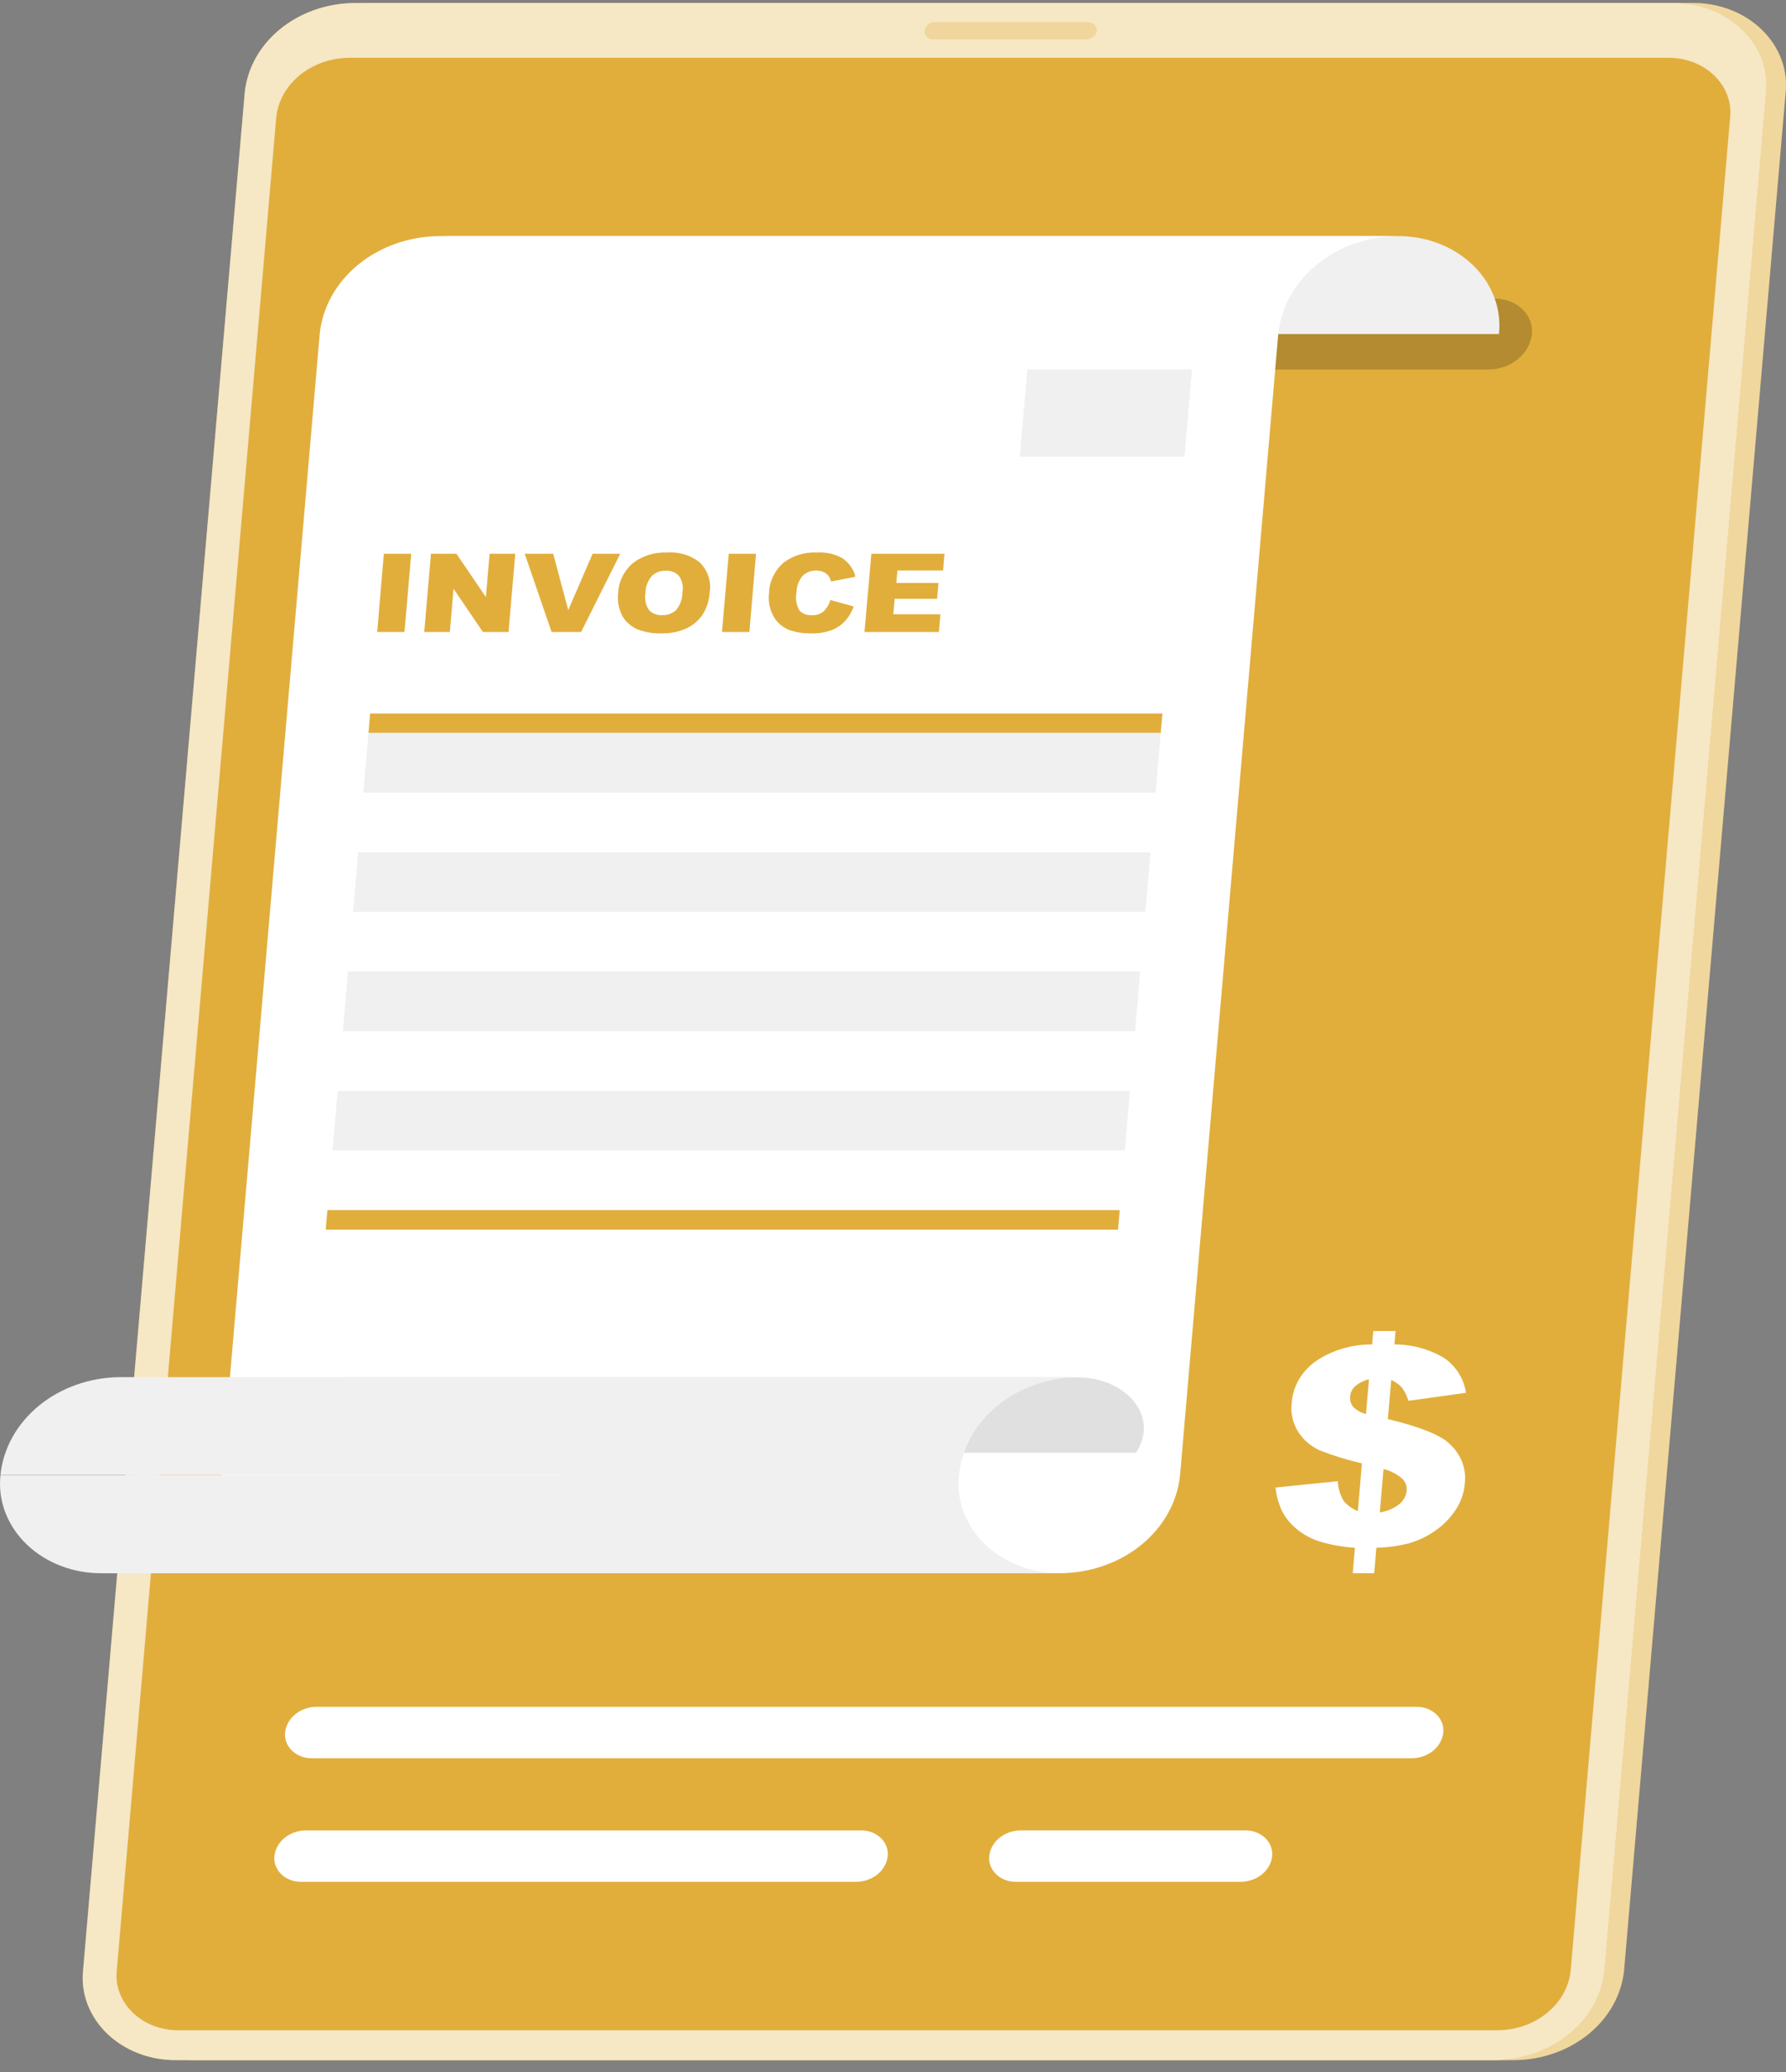 <svg width="100" height="116" viewBox="0 0 100 116" fill="none" xmlns="http://www.w3.org/2000/svg">
<rect x="0" y="0" width="100" height="116" fill="#808080" stroke="none"/>
<g id="Invoice">
<path id="Vector" d="M84.838 115.336H10.977C10.251 115.343 9.532 115.216 8.865 114.961C8.198 114.707 7.599 114.331 7.106 113.858C6.613 113.385 6.238 112.826 6.005 112.217C5.772 111.607 5.685 110.961 5.752 110.32L14.798 5.183C14.939 3.829 15.638 2.568 16.763 1.643C17.887 0.717 19.358 0.192 20.892 0.168H94.752C95.478 0.159 96.198 0.287 96.866 0.541C97.533 0.795 98.132 1.171 98.625 1.644C99.118 2.117 99.493 2.676 99.726 3.286C99.959 3.896 100.045 4.542 99.978 5.183L90.932 110.32C90.79 111.674 90.09 112.935 88.966 113.86C87.841 114.785 86.371 115.311 84.838 115.336Z" fill="#E1AE3C"/>
<path id="Vector_2" opacity="0.5" d="M84.838 115.336H10.977C10.251 115.343 9.532 115.216 8.865 114.961C8.198 114.707 7.599 114.331 7.106 113.858C6.613 113.385 6.238 112.826 6.005 112.217C5.772 111.607 5.685 110.961 5.752 110.32L14.798 5.183C14.939 3.829 15.638 2.568 16.763 1.643C17.887 0.717 19.358 0.192 20.892 0.168H94.752C95.478 0.159 96.198 0.287 96.866 0.541C97.533 0.795 98.132 1.171 98.625 1.644C99.118 2.117 99.493 2.676 99.726 3.286C99.959 3.896 100.045 4.542 99.978 5.183L90.932 110.32C90.79 111.674 90.09 112.935 88.966 113.86C87.841 114.785 86.371 115.311 84.838 115.336Z" fill="white"/>
<path id="Vector_3" d="M83.742 115.336H9.877C9.151 115.343 8.431 115.216 7.764 114.961C7.097 114.707 6.498 114.331 6.005 113.858C5.513 113.385 5.138 112.826 4.904 112.217C4.671 111.607 4.585 110.961 4.651 110.32L13.702 5.183C13.843 3.828 14.543 2.567 15.669 1.641C16.794 0.716 18.265 0.191 19.801 0.168H93.661C94.387 0.159 95.107 0.287 95.774 0.541C96.442 0.795 97.041 1.171 97.534 1.644C98.026 2.117 98.402 2.676 98.635 3.286C98.868 3.896 98.954 4.542 98.886 5.183L89.84 110.32C89.699 111.675 88.999 112.937 87.873 113.862C86.748 114.788 85.276 115.312 83.742 115.336Z" fill="#E1AE3C"/>
<path id="Vector_4" opacity="0.7" d="M83.742 115.336H9.877C9.151 115.343 8.431 115.216 7.764 114.961C7.097 114.707 6.498 114.331 6.005 113.858C5.513 113.385 5.138 112.826 4.904 112.217C4.671 111.607 4.585 110.961 4.651 110.32L13.702 5.183C13.843 3.828 14.543 2.567 15.669 1.641C16.794 0.716 18.265 0.191 19.801 0.168H93.661C94.387 0.159 95.107 0.287 95.774 0.541C96.442 0.795 97.041 1.171 97.534 1.644C98.026 2.117 98.402 2.676 98.635 3.286C98.868 3.896 98.954 4.542 98.886 5.183L89.84 110.32C89.699 111.675 88.999 112.937 87.873 113.862C86.748 114.788 85.276 115.312 83.742 115.336Z" fill="white"/>
<path id="Vector_5" d="M10.022 113.663C9.538 113.669 9.057 113.585 8.612 113.416C8.167 113.247 7.767 112.996 7.438 112.681C7.11 112.366 6.86 111.992 6.705 111.586C6.549 111.179 6.493 110.748 6.538 110.32L15.466 6.579C15.558 5.675 16.024 4.834 16.773 4.217C17.523 3.6 18.504 3.251 19.527 3.236H93.388C93.872 3.23 94.352 3.314 94.797 3.483C95.243 3.652 95.642 3.903 95.971 4.218C96.3 4.534 96.55 4.907 96.705 5.313C96.86 5.72 96.917 6.151 96.871 6.579L87.944 110.32C87.852 111.223 87.386 112.064 86.638 112.681C85.889 113.298 84.909 113.648 83.887 113.663H10.022Z" fill="#E1AE3C"/>
<path id="Vector_6" opacity="0.2" d="M83.364 20.686H30.506C30.219 20.689 29.934 20.639 29.671 20.538C29.407 20.438 29.17 20.289 28.975 20.102C28.78 19.915 28.632 19.694 28.54 19.453C28.448 19.211 28.415 18.956 28.442 18.702C28.498 18.168 28.775 17.671 29.219 17.306C29.663 16.941 30.242 16.733 30.848 16.723H83.705C83.992 16.719 84.276 16.768 84.54 16.869C84.804 16.969 85.041 17.117 85.236 17.304C85.431 17.491 85.579 17.712 85.671 17.953C85.763 18.194 85.796 18.449 85.77 18.702C85.716 19.238 85.44 19.737 84.996 20.103C84.552 20.47 83.97 20.677 83.364 20.686Z" fill="black"/>
<path id="Vector_7" opacity="0.3" d="M60.815 2.211H52.278C52.207 2.212 52.137 2.2 52.072 2.175C52.007 2.15 51.949 2.114 51.901 2.068C51.853 2.022 51.816 1.967 51.794 1.908C51.771 1.849 51.762 1.786 51.769 1.723C51.783 1.592 51.851 1.47 51.96 1.38C52.069 1.29 52.211 1.239 52.36 1.236H60.901C60.971 1.235 61.041 1.248 61.105 1.273C61.17 1.298 61.228 1.335 61.275 1.381C61.323 1.427 61.359 1.481 61.381 1.54C61.404 1.599 61.412 1.661 61.406 1.723C61.394 1.855 61.326 1.978 61.217 2.069C61.107 2.159 60.964 2.21 60.815 2.211Z" fill="#E1AE3C"/>
<path id="Vector_8" d="M30.261 18.702C30.337 18.001 30.245 17.293 29.991 16.626C29.737 15.958 29.327 15.346 28.788 14.828C28.249 14.311 27.593 13.9 26.862 13.623C26.132 13.345 25.343 13.208 24.549 13.219H78.216C79.01 13.208 79.799 13.345 80.529 13.623C81.259 13.9 81.916 14.311 82.455 14.828C82.994 15.346 83.404 15.958 83.658 16.626C83.912 17.293 84.004 18.001 83.928 18.702H30.261Z" fill="#F0F0F0"/>
<path id="Vector_9" d="M24.562 13.218C22.884 13.241 21.274 13.814 20.044 14.826C18.814 15.839 18.05 17.219 17.9 18.701L12.401 82.593C12.252 84.075 11.489 85.455 10.259 86.468C9.03 87.48 7.421 88.053 5.743 88.076H59.41C61.088 88.053 62.698 87.481 63.928 86.468C65.158 85.456 65.922 84.075 66.072 82.593L71.571 18.701C71.72 17.22 72.483 15.839 73.713 14.827C74.942 13.814 76.551 13.241 78.229 13.218H24.562Z" fill="white"/>
<path id="Vector_10" d="M53.693 82.594C53.617 83.295 53.709 84.003 53.963 84.67C54.217 85.338 54.627 85.95 55.166 86.468C55.705 86.985 56.361 87.396 57.092 87.673C57.822 87.951 58.61 88.088 59.405 88.077H5.738C4.943 88.088 4.155 87.951 3.425 87.673C2.694 87.396 2.038 86.985 1.499 86.468C0.96 85.95 0.55 85.338 0.296 84.67C0.042 84.003 -0.05 83.295 0.026 82.594H53.693Z" fill="#F0F0F0"/>
<path id="Vector_11" d="M22.279 81.332C22.484 78.998 21.656 77.111 19.027 77.111H60.351C62.98 77.111 64.958 79.243 63.607 81.332H22.279Z" fill="#E0E0E0"/>
<path id="Vector_12" d="M53.692 82.593C53.838 81.109 54.6 79.726 55.83 78.711C57.06 77.696 58.67 77.121 60.351 77.098H6.684C5.006 77.121 3.397 77.694 2.167 78.707C0.938 79.719 0.175 81.099 0.025 82.581L53.692 82.593Z" fill="#F0F0F0"/>
<path id="Vector_13" d="M79.066 98.434H17.463C17.254 98.437 17.047 98.4 16.856 98.327C16.664 98.254 16.492 98.147 16.351 98.011C16.209 97.875 16.101 97.715 16.034 97.54C15.967 97.364 15.943 97.179 15.962 96.995C16.002 96.606 16.203 96.245 16.525 95.979C16.847 95.714 17.268 95.563 17.708 95.555H79.316C79.524 95.554 79.73 95.59 79.921 95.664C80.112 95.737 80.284 95.845 80.425 95.98C80.566 96.116 80.673 96.276 80.74 96.451C80.807 96.626 80.832 96.811 80.812 96.995C80.772 97.383 80.572 97.745 80.249 98.01C79.927 98.276 79.506 98.427 79.066 98.434Z" fill="white"/>
<path id="Vector_14" d="M47.957 105.352H16.867C16.658 105.355 16.451 105.319 16.259 105.247C16.067 105.174 15.895 105.066 15.753 104.93C15.612 104.794 15.504 104.633 15.437 104.458C15.37 104.283 15.346 104.097 15.366 103.913C15.406 103.524 15.607 103.163 15.929 102.897C16.251 102.632 16.673 102.481 17.113 102.474H48.203C48.411 102.471 48.618 102.507 48.81 102.58C49.001 102.653 49.173 102.761 49.315 102.897C49.456 103.033 49.564 103.193 49.631 103.368C49.698 103.543 49.723 103.729 49.704 103.913C49.664 104.301 49.463 104.663 49.141 104.928C48.819 105.194 48.397 105.345 47.957 105.352Z" fill="white"/>
<path id="Vector_15" d="M69.483 105.352H56.89C56.681 105.355 56.474 105.319 56.282 105.247C56.09 105.174 55.918 105.066 55.776 104.93C55.635 104.794 55.527 104.633 55.46 104.458C55.393 104.283 55.369 104.097 55.389 103.913C55.429 103.524 55.63 103.163 55.952 102.897C56.274 102.632 56.696 102.481 57.136 102.473H69.729C69.937 102.472 70.144 102.508 70.335 102.582C70.526 102.655 70.698 102.763 70.839 102.898C70.981 103.034 71.089 103.194 71.156 103.369C71.223 103.544 71.248 103.729 71.23 103.913C71.19 104.301 70.989 104.663 70.667 104.928C70.345 105.194 69.923 105.345 69.483 105.352Z" fill="white"/>
<path id="Vector_16" d="M82.077 77.977L78.862 78.424C78.783 78.16 78.659 77.908 78.493 77.678C78.329 77.503 78.126 77.359 77.897 77.255L77.706 79.444C79.404 79.855 80.523 80.288 81.063 80.742C81.413 81.038 81.682 81.401 81.847 81.804C82.012 82.207 82.069 82.639 82.013 83.065C81.973 83.602 81.786 84.122 81.468 84.581C81.168 85.025 80.776 85.415 80.312 85.73C79.884 86.026 79.401 86.254 78.884 86.403C78.292 86.554 77.681 86.636 77.065 86.649L76.942 88.076H75.742L75.864 86.649C75.181 86.609 74.506 86.489 73.859 86.29C73.374 86.13 72.931 85.883 72.558 85.564C72.225 85.281 71.957 84.943 71.771 84.569C71.579 84.157 71.461 83.722 71.421 83.278L74.9 82.924C74.92 83.301 75.028 83.67 75.219 84.008C75.421 84.267 75.702 84.471 76.028 84.597L76.255 81.924C75.439 81.738 74.642 81.493 73.872 81.19C73.387 80.961 72.984 80.616 72.708 80.194C72.382 79.687 72.249 79.1 72.326 78.521C72.356 78.091 72.483 77.671 72.699 77.284C72.914 76.898 73.214 76.554 73.581 76.271C74.5 75.614 75.648 75.259 76.829 75.267L76.892 74.517H78.138L78.075 75.267C79.098 75.266 80.097 75.548 80.931 76.074C81.571 76.556 81.98 77.237 82.077 77.977ZM76.651 77.219C76.352 77.29 76.079 77.428 75.86 77.622C75.703 77.775 75.61 77.972 75.596 78.178C75.572 78.383 75.632 78.589 75.764 78.759C75.953 78.953 76.204 79.094 76.483 79.162L76.651 77.219ZM77.256 84.673C77.668 84.612 78.052 84.447 78.361 84.198C78.591 84.002 78.733 83.74 78.761 83.46C78.784 83.223 78.703 82.987 78.534 82.803C78.241 82.534 77.872 82.342 77.465 82.246L77.256 84.673Z" fill="white"/>
<path id="Vector_17" d="M21.492 31.002H23.025L22.647 35.381H21.119L21.492 31.002Z" fill="#E1AE3C"/>
<path id="Vector_18" d="M24.13 31.002H25.554L27.205 33.422L27.414 31.002H28.851L28.474 35.381H27.037L25.395 32.962L25.186 35.381H23.753L24.13 31.002Z" fill="#E1AE3C"/>
<path id="Vector_19" d="M29.379 31.002H30.975L31.817 34.155L33.181 31.002H34.727L32.535 35.381H30.884L29.379 31.002Z" fill="#E1AE3C"/>
<path id="Vector_20" d="M34.614 33.197C34.635 32.568 34.928 31.97 35.432 31.528C35.964 31.115 36.655 30.901 37.361 30.931C37.698 30.908 38.037 30.948 38.356 31.049C38.675 31.149 38.967 31.308 39.212 31.515C39.426 31.741 39.583 32.004 39.673 32.288C39.764 32.572 39.784 32.869 39.735 33.16C39.715 33.602 39.578 34.033 39.334 34.418C39.116 34.743 38.801 35.008 38.425 35.184C37.992 35.377 37.512 35.471 37.029 35.459C36.559 35.474 36.092 35.393 35.664 35.221C35.306 35.057 35.017 34.795 34.841 34.475C34.636 34.075 34.557 33.633 34.614 33.197ZM36.142 33.197C36.075 33.526 36.145 33.865 36.337 34.152C36.424 34.248 36.536 34.325 36.664 34.375C36.791 34.424 36.93 34.446 37.069 34.438C37.215 34.445 37.361 34.422 37.496 34.374C37.631 34.325 37.752 34.251 37.852 34.156C38.093 33.861 38.219 33.505 38.211 33.14C38.273 32.826 38.2 32.502 38.006 32.233C37.918 32.138 37.805 32.062 37.676 32.013C37.548 31.964 37.409 31.943 37.27 31.951C37.126 31.948 36.982 31.972 36.85 32.022C36.717 32.072 36.598 32.147 36.501 32.241C36.265 32.517 36.139 32.855 36.142 33.201V33.197Z" fill="#E1AE3C"/>
<path id="Vector_21" d="M40.803 31.002H42.331L41.959 35.381H40.426L40.803 31.002Z" fill="#E1AE3C"/>
<path id="Vector_22" d="M46.493 33.592L47.798 33.95C47.698 34.254 47.529 34.536 47.303 34.781C47.099 35.001 46.839 35.174 46.543 35.285C46.191 35.41 45.813 35.469 45.434 35.458C44.989 35.473 44.547 35.401 44.137 35.249C43.782 35.091 43.494 34.835 43.319 34.519C43.086 34.106 42.998 33.642 43.064 33.184C43.077 32.557 43.362 31.957 43.86 31.511C44.381 31.106 45.06 30.897 45.752 30.93C46.259 30.901 46.764 31.018 47.189 31.265C47.552 31.523 47.801 31.885 47.894 32.289L46.53 32.555C46.507 32.453 46.465 32.355 46.407 32.265C46.336 32.164 46.235 32.082 46.116 32.027C45.989 31.97 45.849 31.94 45.706 31.942C45.544 31.938 45.384 31.97 45.239 32.034C45.095 32.099 44.971 32.195 44.879 32.313C44.696 32.571 44.599 32.868 44.597 33.172C44.526 33.512 44.584 33.864 44.76 34.172C44.84 34.263 44.943 34.334 45.062 34.382C45.179 34.429 45.309 34.449 45.438 34.442C45.562 34.449 45.687 34.434 45.805 34.396C45.922 34.359 46.029 34.3 46.12 34.224C46.3 34.043 46.428 33.826 46.493 33.592Z" fill="#E1AE3C"/>
<path id="Vector_23" d="M48.789 31.002H52.883L52.805 31.938H50.245L50.186 32.635H52.546L52.469 33.526H50.095L50.017 34.389H52.655L52.569 35.381H48.403L48.789 31.002Z" fill="#E1AE3C"/>
<path id="Vector_24" d="M64.99 41.033H20.633L20.724 39.945H65.085L64.99 41.033Z" fill="#E1AE3C"/>
<path id="Vector_25" d="M64.99 41.034H20.633L20.342 44.377H64.703L64.99 41.034Z" fill="#F0F0F0"/>
<path id="Vector_26" d="M64.417 47.714H20.055L19.769 51.053H64.13L64.417 47.714Z" fill="#F0F0F0"/>
<path id="Vector_27" d="M63.839 54.39H19.482L19.196 57.733H63.553L63.839 54.39Z" fill="#F0F0F0"/>
<path id="Vector_28" d="M63.266 61.072H18.905L18.618 64.41H62.98L63.266 61.072Z" fill="#F0F0F0"/>
<path id="Vector_29" d="M62.597 68.841H18.236L18.331 67.748H62.693L62.597 68.841Z" fill="#E1AE3C"/>
<path id="Vector_30" d="M57.522 20.685H66.741L66.322 25.559H57.103L57.522 20.685Z" fill="#F0F0F0"/>
</g>
</svg>

